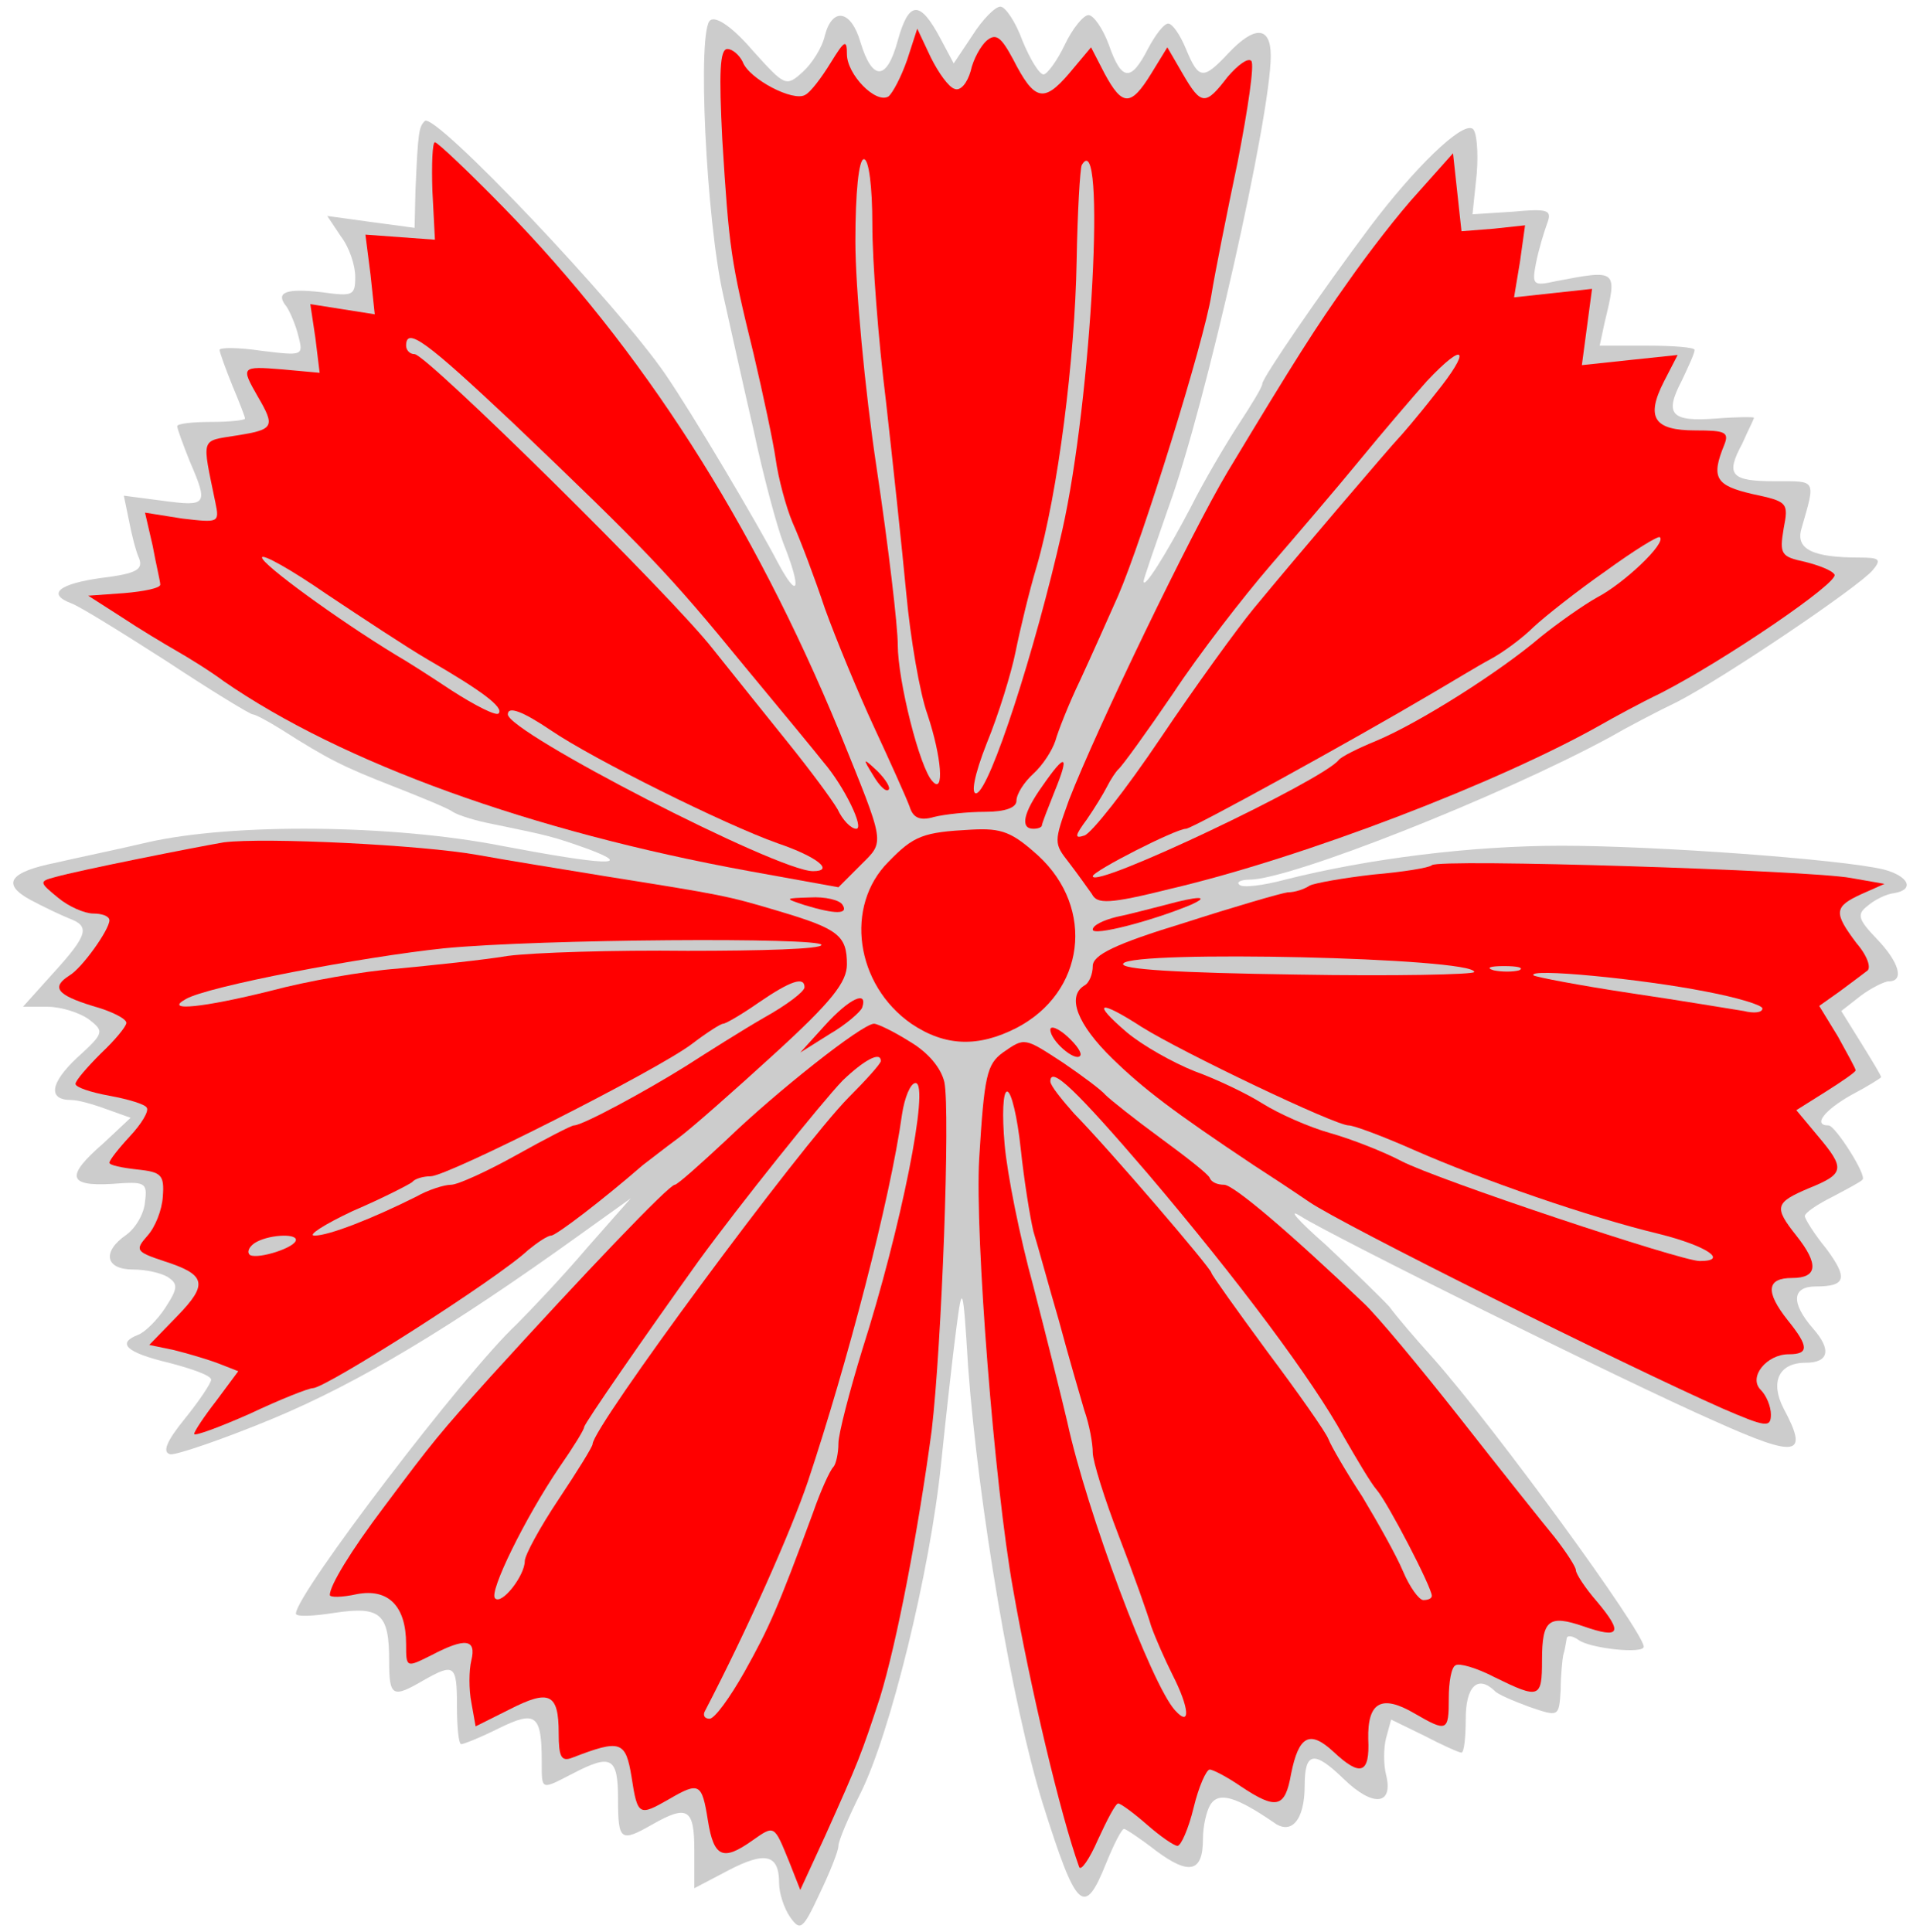 <?xml version="1.0" encoding="UTF-8" standalone="no"?>
<!DOCTYPE svg PUBLIC "-//W3C//DTD SVG 1.1//EN" "http://www.w3.org/Graphics/SVG/1.1/DTD/svg11.dtd">
<svg xmlns:dc="http://purl.org/dc/elements/1.1/" xmlns:xl="http://www.w3.org/1999/xlink" version="1.1" xmlns="http://www.w3.org/2000/svg" viewBox="33.95 61.975 296.6 298.517" width="296.6" height="298.517">
  <defs>
    <clipPath id="artboard_clip_path">
      <path d="M 33.95 61.975 L 330.55 61.975 L 330.55 360.493 L 33.95 360.493 Z"/>
    </clipPath>
  </defs>
  <g id="Gillyflower" fill-opacity="1" stroke-dasharray="none" stroke="none" stroke-opacity="1" fill="#ffff00">
    <title>Gillyflower</title>
    <g id="Gillyflower: Layer 2" >
      <title>Layer 2</title>
      <g id="Group_6">
        <g id="Graphic_39">
          <path d="M 172.637 68.238 C 170.935 74.524 168.708 74.524 166.875 68.5 C 165.435 63.524 162.554 63 161.375 67.452 C 160.982 69.286 159.411 71.774 157.97 73.083 C 155.351 75.44 155.22 75.309 150.244 69.809 C 147.232 66.274 144.613 64.44 143.697 65.095 C 141.601 66.274 143.042 96 145.661 107.524 C 146.709 112.238 148.804 121.666 150.375 128.476 C 151.816 135.285 153.911 143.142 154.959 145.892 C 157.839 153.095 157.316 154.928 154.042 148.773 C 150.899 142.749 140.816 125.726 136.756 119.833 C 129.554 109.226 101.007 79.107 99.566 80.678 C 98.649 81.595 98.518 82.381 98.126 91.547 L 97.995 97.178 L 91.185 96.262 L 84.507 95.345 L 86.602 98.488 C 87.911 100.19 88.828 102.94 88.828 104.774 C 88.828 107.654 88.435 107.785 83.721 107.131 C 78.09 106.476 76.388 107.131 78.221 109.357 C 78.745 110.143 79.661 112.238 80.054 113.94 C 80.84 116.952 80.709 116.952 74.292 116.166 C 70.757 115.642 67.876 115.642 67.876 116.035 C 67.876 116.428 68.792 118.916 69.84 121.535 C 70.888 124.023 71.804 126.381 71.804 126.642 C 71.804 126.904 69.447 127.166 66.566 127.166 C 63.685 127.166 61.328 127.428 61.328 127.821 C 61.328 128.214 62.245 130.702 63.292 133.321 C 66.173 139.999 65.912 140.261 59.102 139.345 L 53.078 138.559 L 53.864 142.357 C 54.257 144.452 54.912 147.071 55.435 148.249 C 56.09 149.952 55.043 150.607 49.674 151.261 C 42.995 152.178 41.162 153.749 44.959 155.19 C 46.138 155.583 52.685 159.642 59.626 164.095 C 66.566 168.678 72.59 172.345 72.983 172.345 C 73.376 172.345 75.34 173.392 77.435 174.702 C 84.638 179.285 86.995 180.464 94.721 183.475 C 99.042 185.178 103.233 186.88 103.887 187.404 C 104.673 187.928 107.554 188.844 110.435 189.368 C 118.685 191.071 119.34 191.202 124.84 193.166 C 132.173 195.916 127.197 195.654 111.352 192.642 C 94.59 189.368 69.971 189.106 56.745 192.118 C 51.769 193.297 45.352 194.606 42.602 195.261 C 35.4 196.701 34.09 198.535 38.674 201.023 C 40.638 202.071 43.388 203.38 44.697 203.904 C 47.84 205.082 47.578 206.392 42.209 212.285 L 37.495 217.523 L 41.293 217.523 C 43.388 217.523 46.269 218.439 47.709 219.487 C 50.066 221.32 50.066 221.582 45.876 225.38 C 41.685 229.308 41.293 231.927 44.959 231.927 C 46.007 231.927 48.364 232.582 50.459 233.368 L 54.126 234.677 L 49.935 238.606 C 44.043 243.713 44.435 245.285 51.245 244.892 C 56.352 244.499 56.745 244.63 56.352 247.642 C 56.221 249.475 54.912 251.701 53.471 252.749 C 49.674 255.368 50.197 258.118 54.519 258.118 C 56.483 258.118 58.84 258.642 59.888 259.296 C 61.459 260.344 61.459 260.999 59.495 264.011 C 58.316 265.844 56.352 267.808 55.304 268.201 C 51.9 269.511 53.471 270.951 60.019 272.522 C 63.554 273.439 66.566 274.487 66.566 275.141 C 66.566 275.665 64.733 278.415 62.507 281.165 C 59.626 284.701 58.971 286.403 60.281 286.665 C 61.197 286.796 68.531 284.308 76.388 281.034 C 89.483 275.534 103.495 267.153 123.53 252.749 L 131.387 247.118 L 124.578 254.844 C 120.911 259.165 115.935 264.403 113.709 266.63 C 105.721 274.094 79.661 308.272 79.661 311.284 C 79.661 311.808 82.411 311.677 85.685 311.153 C 92.757 310.106 94.066 311.284 94.066 318.617 C 94.066 324.117 94.59 324.379 99.304 321.629 C 104.149 318.879 104.542 319.141 104.542 325.558 C 104.542 328.832 104.804 331.451 105.197 331.451 C 105.59 331.451 108.209 330.403 111.09 328.962 C 116.721 326.213 117.637 326.867 117.637 334.201 C 117.637 338.653 117.506 338.522 122.352 336.034 C 128.375 332.891 129.423 333.415 129.423 339.962 C 129.423 346.379 129.816 346.641 134.661 343.891 C 140.161 340.748 141.209 341.403 141.209 347.82 L 141.209 353.712 L 146.447 350.962 C 152.209 347.95 154.304 348.474 154.304 352.927 C 154.304 354.498 155.089 356.855 156.006 358.165 C 157.578 360.391 157.97 360.129 160.589 354.498 C 162.161 351.224 163.47 347.95 163.47 347.165 C 163.47 346.379 165.042 342.712 166.875 339.046 C 171.458 329.879 177.613 304.867 179.315 288.237 C 180.101 280.641 181.149 271.213 181.673 267.284 C 182.589 260.213 182.72 260.344 183.506 273.177 C 185.077 294.522 190.315 325.427 195.03 340.617 C 200.268 357.248 201.446 358.296 204.851 349.784 C 206.03 346.903 207.208 344.546 207.601 344.546 C 207.863 344.546 210.22 346.117 212.577 347.95 C 217.684 351.748 219.78 351.224 219.78 346.117 C 219.78 344.153 220.303 341.796 220.958 340.748 C 222.268 338.784 224.887 339.57 230.649 343.498 C 233.398 345.593 235.494 343.236 235.494 337.867 C 235.494 332.629 236.934 332.367 241.517 336.82 C 246.101 341.272 249.244 340.879 248.065 336.165 C 247.672 334.593 247.672 332.105 248.065 330.534 L 248.851 327.653 L 253.958 330.141 C 256.708 331.582 259.327 332.76 259.72 332.76 C 260.113 332.76 260.375 330.403 260.375 327.522 C 260.375 322.546 262.208 320.713 264.827 323.201 C 265.22 323.724 267.708 324.772 270.196 325.689 C 274.779 327.26 274.779 327.26 275.041 323.07 C 275.041 320.844 275.303 318.355 275.434 317.701 C 275.696 316.915 275.827 315.867 275.958 315.213 C 275.958 314.558 276.874 314.689 277.791 315.344 C 279.493 316.653 287.874 317.57 287.874 316.391 C 287.874 314.165 265.22 282.999 255.267 271.737 C 252.648 268.856 249.636 265.32 248.589 263.88 C 247.41 262.57 242.958 258.249 238.768 254.32 C 234.446 250.523 232.744 248.558 234.839 249.868 C 239.291 252.749 284.862 275.403 298.874 281.558 C 311.707 287.32 313.41 286.927 309.481 279.594 C 307.386 275.534 308.696 272.522 312.886 272.522 C 316.422 272.522 316.946 270.558 314.065 267.284 C 310.529 263.225 310.791 260.737 314.457 260.737 C 319.172 260.737 319.434 259.427 316.029 254.844 C 314.196 252.618 312.755 250.261 312.755 249.868 C 312.755 249.344 314.719 248.034 317.077 246.856 C 319.303 245.677 321.529 244.499 321.66 244.237 C 322.445 243.713 317.469 235.856 316.422 235.856 C 313.934 235.856 315.767 233.499 319.957 231.142 C 322.445 229.832 324.541 228.523 324.541 228.392 C 324.541 228.13 323.1 225.773 321.398 223.023 L 318.386 218.178 L 321.398 215.82 C 322.969 214.642 325.065 213.594 325.719 213.594 C 328.207 213.594 327.291 210.582 323.886 207.047 C 321.005 204.035 320.743 203.249 322.445 201.94 C 323.493 201.023 325.326 200.106 326.505 199.975 C 329.779 199.451 328.862 197.356 324.934 196.309 C 318.386 194.737 289.708 192.642 275.172 192.642 C 261.422 192.642 245.446 194.606 232.482 197.88 C 229.077 198.797 225.803 199.19 225.41 198.666 C 224.887 198.273 225.672 197.88 226.982 197.88 C 233.268 197.88 265.743 185.047 282.636 175.88 C 285.124 174.44 289.839 171.952 293.112 170.38 C 300.446 166.583 321.005 152.702 323.231 150.083 C 324.672 148.38 324.279 148.118 321.136 148.118 C 313.934 148.118 311.315 146.809 312.231 143.666 C 314.457 135.94 314.588 136.333 308.303 136.333 C 301.362 136.333 300.446 135.416 303.065 130.571 C 303.981 128.476 304.898 126.773 304.898 126.511 C 304.898 126.381 302.279 126.381 299.005 126.642 C 292.065 127.166 291.017 125.988 293.767 120.75 C 294.815 118.523 295.731 116.559 295.731 116.035 C 295.731 115.642 292.458 115.381 288.398 115.381 L 281.065 115.381 L 281.851 111.714 C 283.815 103.595 283.815 103.595 274.255 105.428 C 270.72 106.214 270.589 105.952 271.243 102.547 C 271.636 100.583 272.422 97.964 272.946 96.524 C 273.732 94.428 273.208 94.166 267.577 94.69 L 261.422 95.083 L 262.077 88.797 C 262.339 85.393 262.077 82.25 261.422 81.857 C 259.72 80.809 252.386 88.012 245.577 97.047 C 238.113 107 228.946 120.357 228.946 121.273 C 228.946 121.797 227.244 124.547 225.279 127.559 C 223.315 130.571 219.91 136.333 217.946 140.261 C 213.887 147.988 210.613 153.095 210.613 151.785 C 210.613 151.392 212.446 146.154 214.541 140.13 C 220.172 124.678 230.256 79.893 230.256 70.595 C 230.256 66.012 227.768 65.881 223.708 70.202 C 219.78 74.393 219.125 74.262 217.161 69.548 C 216.244 67.321 215.065 65.619 214.411 65.619 C 213.756 65.619 212.446 67.321 211.268 69.548 C 208.649 74.655 207.208 74.524 205.244 68.893 C 204.327 66.405 202.887 64.31 202.101 64.31 C 201.315 64.31 199.613 66.405 198.434 68.893 C 197.256 71.381 195.684 73.476 195.161 73.476 C 194.506 73.476 193.065 71.119 191.887 68.238 C 190.839 65.357 189.268 63 188.482 63 C 187.696 63 185.732 64.964 184.161 67.452 L 181.28 71.774 L 179.185 67.845 C 176.042 61.952 174.339 62.083 172.637 68.238 Z" fill="#cccccc"/>
        </g>
        <g id="Graphic_38">
          <path d="M 181.411 75.702 C 182.327 76.095 183.375 74.786 183.899 72.952 C 184.292 71.119 185.47 69.024 186.387 68.238 C 187.827 67.059 188.613 67.714 190.446 71.119 C 193.72 77.536 195.161 77.928 199.089 73.345 L 202.494 69.286 L 204.589 73.345 C 207.339 78.452 208.649 78.452 211.791 73.345 L 214.28 69.286 L 216.637 73.345 C 219.518 78.321 220.172 78.321 223.577 73.869 C 225.149 72.036 226.72 70.857 227.244 71.381 C 227.768 71.905 226.72 78.845 225.149 86.964 C 223.446 95.083 221.613 104.25 221.089 107.524 C 219.91 114.857 210.482 145.238 206.684 154.011 C 205.113 157.547 202.494 163.44 200.792 167.106 C 199.089 170.642 197.387 174.964 196.994 176.404 C 196.47 177.975 195.03 180.202 193.589 181.511 C 192.149 182.821 190.97 184.654 190.97 185.702 C 190.97 186.749 189.268 187.404 186.125 187.404 C 183.375 187.404 179.839 187.797 178.268 188.19 C 176.042 188.844 174.994 188.321 174.47 186.618 C 173.946 185.178 171.458 179.678 168.97 174.309 C 166.482 168.94 163.078 160.69 161.375 155.976 C 159.804 151.261 157.578 145.369 156.399 142.749 C 155.351 140.261 154.173 135.809 153.78 132.928 C 153.387 130.178 151.816 122.845 150.375 116.69 C 146.84 102.285 146.578 100.452 145.53 83.559 C 145.006 73.214 145.137 69.548 146.316 69.548 C 147.101 69.548 148.149 70.464 148.673 71.512 C 149.59 74.131 156.53 77.798 158.363 76.619 C 159.149 76.226 160.851 74 162.292 71.643 C 164.387 68.238 164.78 67.976 164.78 70.333 C 164.78 73.476 169.232 78.059 171.197 76.881 C 171.851 76.357 173.161 73.869 174.077 71.25 L 175.649 66.405 L 177.744 70.857 C 178.923 73.214 180.494 75.44 181.411 75.702 Z" fill="#ff0000"/>
        </g>
        <g id="Graphic_37">
          <path d="M 111.745 94.036 C 133.221 116.035 150.244 142.619 163.601 174.964 C 170.804 192.773 170.673 191.856 166.875 195.654 L 163.47 199.059 L 149.72 196.571 C 115.935 190.416 86.733 179.809 68.531 167.237 C 66.435 165.666 63.031 163.571 61.197 162.523 C 59.364 161.476 55.435 159.118 52.685 157.285 L 47.578 154.011 L 53.078 153.618 C 56.221 153.357 58.709 152.833 58.709 152.309 C 58.709 151.785 58.054 149.166 57.531 146.285 L 56.352 141.178 L 62.114 142.095 C 67.745 142.749 67.876 142.749 67.221 139.607 C 65.126 129.392 64.864 130.178 70.495 129.261 C 76.257 128.345 76.519 127.952 73.769 123.238 C 71.15 118.654 71.15 118.523 77.566 119.047 L 83.328 119.571 L 82.673 114.202 L 81.888 108.964 L 86.864 109.75 L 91.84 110.535 L 91.185 104.381 L 90.399 98.226 L 95.768 98.619 L 101.137 99.012 L 100.745 91.416 C 100.614 87.357 100.745 83.952 101.137 83.952 C 101.53 83.952 106.376 88.536 111.745 94.036 Z" fill="#ff0000"/>
        </g>
        <g id="Graphic_36">
          <path d="M 264.696 97.309 L 269.541 96.785 L 268.755 102.416 L 267.839 107.916 L 273.863 107.262 L 279.886 106.607 L 279.101 112.5 L 278.315 118.392 L 285.648 117.607 L 293.112 116.821 L 291.017 120.881 C 288.136 126.511 289.446 128.476 295.862 128.476 C 300.446 128.476 301.1 128.738 300.315 130.702 C 298.219 135.809 299.005 136.988 304.636 138.297 C 310.136 139.476 310.267 139.607 309.481 143.666 C 308.827 147.595 309.088 147.988 312.755 148.773 C 314.85 149.297 316.946 150.083 317.338 150.738 C 318.124 151.916 300.446 163.964 290.493 169.071 C 287.22 170.642 283.16 172.868 281.327 173.916 C 265.613 182.821 235.363 194.475 214.672 199.321 C 205.244 201.678 203.411 201.678 202.625 200.106 C 201.97 199.19 200.399 196.963 199.089 195.261 C 196.732 192.249 196.732 192.118 199.089 185.571 C 203.411 174.44 217.946 144.321 223.577 134.892 C 234.053 117.476 237.327 112.369 242.172 105.559 C 245.184 101.238 250.029 94.952 253.041 91.678 L 258.41 85.655 L 259.065 91.678 L 259.72 97.702 L 264.696 97.309 Z" fill="#ff0000"/>
        </g>
        <g id="Graphic_35">
          <path d="M 171.197 183.999 C 170.804 184.392 169.756 183.344 168.839 181.773 C 167.137 179.023 167.268 179.023 169.494 181.118 C 170.804 182.428 171.589 183.737 171.197 183.999 Z" fill="#ff0000"/>
        </g>
        <g id="Graphic_34">
          <path d="M 196.863 184.261 C 195.815 186.88 194.899 189.237 194.899 189.499 C 194.899 189.761 194.375 190.023 193.589 190.023 C 191.494 190.023 192.018 187.535 195.03 183.344 C 198.565 178.237 199.22 178.499 196.863 184.261 Z" fill="#ff0000"/>
        </g>
        <g id="Graphic_33">
          <path d="M 194.375 194.213 C 203.149 202.332 201.577 215.297 190.97 220.797 C 185.077 223.808 179.97 223.678 174.732 220.142 C 166.089 214.118 164.387 201.94 171.197 195.13 C 175.125 191.071 176.566 190.547 184.03 190.154 C 188.744 189.892 190.315 190.547 194.375 194.213 Z" fill="#ff0000"/>
        </g>
        <g id="Graphic_32">
          <path d="M 107.816 194.082 C 112.137 194.868 121.042 196.309 127.459 197.356 C 145.53 200.237 146.316 200.368 154.173 202.725 C 163.47 205.475 164.78 206.523 164.78 210.975 C 164.78 213.725 162.423 216.737 153.518 224.856 C 147.363 230.487 140.685 236.38 138.721 237.82 C 136.756 239.261 134.268 241.225 133.221 242.011 C 127.197 247.249 119.864 252.88 119.078 252.88 C 118.554 252.88 116.983 253.927 115.542 255.106 C 110.828 259.558 84.245 276.451 82.28 276.451 C 81.626 276.451 77.304 278.153 72.59 280.38 C 67.876 282.475 63.947 283.915 63.947 283.522 C 63.947 283.129 65.519 280.772 67.352 278.415 L 70.757 273.832 L 67.745 272.653 C 66.042 271.999 62.9 271.082 60.804 270.558 L 57.007 269.772 L 61.328 265.32 C 66.173 260.344 65.781 258.903 59.233 256.808 C 54.912 255.368 54.781 255.106 56.745 252.88 C 57.923 251.57 58.971 248.951 59.102 246.856 C 59.364 243.451 58.84 243.058 55.173 242.665 C 52.816 242.404 50.852 242.011 50.852 241.618 C 50.852 241.225 52.293 239.392 53.995 237.558 C 55.828 235.594 57.007 233.63 56.614 233.106 C 56.352 232.582 53.733 231.797 50.852 231.273 C 47.971 230.749 45.614 229.963 45.614 229.439 C 45.614 228.916 47.447 226.82 49.543 224.725 C 51.769 222.63 53.471 220.535 53.471 220.011 C 53.471 219.356 51.114 218.178 48.233 217.392 C 42.733 215.689 41.816 214.511 44.697 212.678 C 46.662 211.499 50.852 205.606 50.852 204.166 C 50.852 203.511 49.674 203.118 48.364 203.118 C 47.054 203.118 44.566 202.071 42.864 200.63 C 39.983 198.273 39.983 198.142 42.471 197.487 C 46.138 196.44 63.947 192.904 68.531 192.118 C 74.816 191.332 99.173 192.511 107.816 194.082 Z" fill="#ff0000"/>
        </g>
        <g id="Graphic_31">
          <path d="M 319.826 197.618 L 325.065 198.535 L 321.529 200.106 C 317.207 202.071 317.207 202.987 320.743 207.701 C 322.445 209.666 323.1 211.63 322.315 212.023 C 321.66 212.547 319.696 213.987 318.124 215.166 L 314.981 217.392 L 317.862 222.106 C 319.303 224.725 320.612 227.082 320.612 227.344 C 320.612 227.606 318.517 229.047 316.029 230.618 L 311.446 233.499 L 314.719 237.427 C 319.041 242.535 318.91 243.32 313.41 245.546 C 308.172 247.773 307.91 248.427 311.446 252.88 C 314.981 257.332 314.719 259.427 310.791 259.427 C 306.862 259.427 306.6 261.522 310.136 265.975 C 313.41 270.034 313.41 271.213 310.267 271.213 C 306.862 271.213 303.981 274.749 305.946 276.713 C 306.862 277.63 307.517 279.332 307.517 280.51 C 307.517 282.606 306.731 282.475 300.053 279.594 C 285.255 273.046 241.256 251.177 236.148 247.642 C 233.268 245.677 229.47 243.189 227.637 242.011 C 215.065 233.63 210.613 230.225 205.768 225.511 C 200.399 220.273 198.696 215.951 201.446 214.249 C 202.232 213.856 202.756 212.416 202.756 211.237 C 202.756 209.535 206.161 207.832 216.899 204.559 C 224.625 202.071 231.827 199.975 232.875 199.844 C 234.053 199.844 235.494 199.321 236.279 198.797 C 237.065 198.404 241.517 197.618 246.101 197.094 C 250.684 196.701 254.744 196.047 255.136 195.654 C 256.053 194.606 313.41 196.44 319.826 197.618 Z" fill="#ff0000"/>
        </g>
        <g id="Graphic_30">
          <path d="M 164.125 201.809 C 165.042 203.249 162.947 203.249 158.232 201.809 C 155.089 200.761 155.089 200.761 159.149 200.63 C 161.375 200.499 163.732 201.023 164.125 201.809 Z" fill="#ff0000"/>
        </g>
        <g id="Graphic_29">
          <path d="M 217.815 201.809 C 211.791 204.297 202.756 206.654 202.756 205.606 C 202.756 204.951 204.327 204.166 206.422 203.642 C 208.387 203.249 211.791 202.332 213.887 201.809 C 219.125 200.368 221.089 200.368 217.815 201.809 Z" fill="#ff0000"/>
        </g>
        <g id="Graphic_28">
          <path d="M 167.137 217.654 C 166.875 218.308 164.649 220.273 162.161 221.713 L 157.578 224.594 L 161.375 220.404 C 165.173 216.213 168.054 214.904 167.137 217.654 Z" fill="#ff0000"/>
        </g>
        <g id="Graphic_27">
          <path d="M 174.47 222.892 C 177.351 224.594 179.315 226.951 179.839 229.177 C 180.756 233.761 179.446 269.641 177.875 282.999 C 175.78 298.582 172.506 315.736 169.887 324.248 C 167.006 333.022 166.613 334.07 161.375 345.724 L 157.578 353.974 L 155.875 349.653 C 153.518 343.891 153.649 343.891 150.113 346.379 C 145.661 349.522 144.22 348.998 143.304 343.236 C 142.387 337.474 141.994 337.212 137.28 339.962 C 132.697 342.581 132.435 342.581 131.518 336.558 C 130.602 330.927 129.816 330.665 122.352 333.546 C 120.649 334.201 120.256 333.415 120.256 329.748 C 120.256 323.594 118.816 322.939 112.661 326.082 L 107.423 328.701 L 106.768 325.034 C 106.376 323.07 106.376 320.058 106.768 318.486 C 107.554 315.213 105.852 314.951 100.614 317.701 C 96.685 319.665 96.685 319.665 96.685 315.998 C 96.685 310.106 93.935 307.356 89.09 308.272 C 86.733 308.796 84.899 308.796 84.899 308.403 C 84.899 306.963 88.042 301.725 93.28 294.784 C 101.007 284.439 101.792 283.522 109.78 274.618 C 124.185 258.772 137.28 245.023 138.197 245.023 C 138.59 245.023 142.256 241.749 146.316 237.951 C 153.78 230.749 167.137 220.142 168.97 220.142 C 169.494 220.142 171.982 221.32 174.47 222.892 Z" fill="#ff0000"/>
        </g>
        <g id="Graphic_26">
          <path d="M 200.792 225.118 C 200.006 226.035 196.208 222.761 196.208 221.058 C 196.208 220.404 197.387 220.797 198.827 222.106 C 200.268 223.416 201.184 224.725 200.792 225.118 Z" fill="#ff0000"/>
        </g>
        <g id="Graphic_25">
          <path d="M 198.173 226.166 C 201.053 228.13 204.065 230.356 204.72 231.142 C 205.506 231.927 209.303 234.939 213.232 237.82 C 217.161 240.701 220.696 243.451 220.827 243.975 C 221.089 244.63 222.006 245.023 223.053 245.023 C 224.494 245.023 233.137 252.356 244.66 263.356 C 246.625 265.189 253.172 273.046 259.458 281.034 C 265.613 288.891 272.291 297.272 274.124 299.498 C 275.958 301.856 277.398 304.082 277.398 304.606 C 277.398 305.129 278.839 307.356 280.672 309.451 C 284.731 314.296 284.208 315.213 278.577 313.248 C 273.208 311.415 272.16 312.201 272.16 318.486 C 272.16 324.379 271.767 324.51 264.827 321.105 C 262.077 319.665 259.327 318.879 258.803 319.272 C 258.148 319.534 257.755 321.891 257.755 324.379 C 257.755 329.486 257.494 329.617 252.517 326.736 C 247.41 323.724 245.184 324.903 245.315 330.665 C 245.577 336.034 244.137 336.558 239.946 332.629 C 236.279 329.224 234.577 330.141 233.398 336.034 C 232.482 341.272 231.172 341.665 225.672 337.998 C 223.577 336.558 221.351 335.379 220.827 335.379 C 220.303 335.379 219.125 337.998 218.339 341.272 C 217.553 344.546 216.375 347.165 215.851 347.165 C 215.327 347.165 213.232 345.724 211.137 343.891 C 209.042 342.058 207.077 340.617 206.684 340.617 C 206.292 340.617 204.982 343.105 203.542 346.248 C 202.232 349.26 200.923 351.093 200.661 350.439 C 197.78 342.45 193.065 322.546 190.446 307.486 C 187.565 291.51 184.554 252.88 185.208 241.094 C 185.994 228.13 186.387 226.427 188.875 224.594 C 192.28 222.237 192.149 222.237 198.173 226.166 Z" fill="#ff0000"/>
        </g>
        <g id="Graphic_24">
          <path d="M 166.089 99.274 C 166.089 106.345 167.53 122.059 169.363 134.238 C 171.197 146.416 172.637 158.726 172.637 161.606 C 172.637 167.106 176.042 180.725 178.006 182.69 C 179.839 184.785 179.446 179.023 177.22 172.345 C 176.042 169.071 174.601 160.69 173.946 153.618 C 173.292 146.678 171.851 133.19 170.804 123.892 C 169.625 114.464 168.708 102.285 168.708 96.655 C 168.708 90.893 168.185 86.571 167.399 86.571 C 166.613 86.571 166.089 91.678 166.089 99.274 Z" fill="#cccccc"/>
        </g>
        <g id="Graphic_23">
          <path d="M 201.053 87.488 C 200.792 88.143 200.399 94.69 200.268 102.285 C 200.006 117.345 197.387 138.166 194.113 149.428 C 192.934 153.357 191.494 159.38 190.839 162.654 C 190.184 165.928 188.22 172.345 186.387 176.797 C 184.423 181.773 183.899 184.785 184.815 184.523 C 186.911 183.868 193.851 162.523 198.042 143.928 C 202.625 123.631 204.851 80.94 201.053 87.488 Z" fill="#cccccc"/>
        </g>
        <g id="Graphic_22">
          <path d="M 96.685 115.381 C 96.685 116.035 97.209 116.69 97.995 116.69 C 99.828 116.69 137.673 154.011 144.09 162.261 C 147.232 166.19 152.47 172.737 155.744 176.797 C 159.018 180.856 162.423 185.44 163.339 187.011 C 164.125 188.713 165.435 190.023 166.22 190.023 C 167.53 190.023 164.387 183.475 161.113 179.678 C 160.197 178.499 154.697 171.821 148.935 164.88 C 137.28 150.607 133.613 146.809 113.316 127.428 C 99.828 114.726 96.685 112.369 96.685 115.381 Z" fill="#cccccc"/>
        </g>
        <g id="Graphic_21">
          <path d="M 74.423 148.118 C 74.423 149.166 86.078 157.678 95.114 163.178 C 96.292 163.833 100.221 166.321 103.756 168.678 C 107.423 171.035 110.566 172.606 110.959 172.214 C 111.875 171.297 108.34 168.678 99.959 163.833 C 96.816 161.999 89.876 157.416 84.376 153.749 C 78.876 149.952 74.423 147.464 74.423 148.118 Z" fill="#cccccc"/>
        </g>
        <g id="Graphic_20">
          <path d="M 112.399 172.345 C 112.399 175.094 154.042 196.571 159.542 196.571 C 162.947 196.571 160.197 194.344 154.042 192.249 C 145.923 189.368 125.625 179.285 119.078 174.833 C 114.625 171.821 112.399 171.035 112.399 172.345 Z" fill="#cccccc"/>
        </g>
        <g id="Graphic_19">
          <path d="M 254.351 120.881 C 252.256 123.238 247.541 128.738 244.006 133.059 C 240.47 137.38 234.184 144.714 230.125 149.428 C 226.065 154.142 219.256 162.916 215.196 169.071 C 211.006 175.225 207.208 180.464 206.684 180.856 C 206.292 181.249 205.506 182.428 204.982 183.475 C 204.458 184.523 203.018 186.88 201.839 188.583 C 200.006 191.071 199.875 191.594 201.446 191.071 C 202.494 190.809 207.863 183.999 213.232 176.011 C 218.601 168.023 225.149 158.987 227.637 155.976 C 234.315 147.857 249.113 130.571 249.898 129.785 C 250.291 129.392 252.91 126.381 255.66 122.845 C 261.291 115.904 260.375 114.464 254.351 120.881 Z" fill="#cccccc"/>
        </g>
        <g id="Graphic_18">
          <path d="M 281.981 150.214 C 277.66 153.226 272.684 157.154 270.851 158.857 C 269.148 160.559 266.136 162.785 264.172 163.833 C 262.208 164.88 258.148 167.368 255.005 169.202 C 242.827 176.404 218.077 190.023 217.161 190.023 C 215.589 190.023 202.756 196.571 202.756 197.356 C 202.756 199.451 238.244 182.559 240.732 179.416 C 241.125 178.892 243.744 177.583 246.625 176.404 C 253.172 173.654 265.613 165.797 271.898 160.428 C 274.648 158.202 278.577 155.452 280.672 154.273 C 284.731 152.178 291.41 145.892 290.362 144.976 C 290.1 144.714 286.303 147.071 281.981 150.214 Z" fill="#cccccc"/>
        </g>
        <g id="Graphic_17">
          <path d="M 102.578 208.487 C 90.007 209.797 65.912 214.38 62.638 216.344 C 59.102 218.308 65.388 217.654 75.864 215.035 C 81.233 213.594 90.007 212.023 95.376 211.63 C 100.745 211.106 108.471 210.32 112.399 209.666 C 116.328 209.142 128.899 208.749 140.161 208.88 C 151.554 208.88 160.851 208.618 160.851 207.963 C 160.851 206.785 117.506 207.047 102.578 208.487 Z" fill="#cccccc"/>
        </g>
        <g id="Graphic_16">
          <path d="M 151.161 216.868 C 148.542 218.701 146.054 220.142 145.661 220.142 C 145.268 220.142 143.042 221.582 140.816 223.285 C 135.447 227.344 103.102 243.713 100.483 243.713 C 99.304 243.713 97.995 244.106 97.602 244.63 C 97.078 245.023 93.018 247.118 88.435 249.082 C 83.983 251.177 81.364 252.88 82.542 252.88 C 84.769 252.88 91.447 250.261 98.257 246.856 C 100.09 245.808 102.578 245.023 103.626 245.023 C 104.673 245.023 109.256 242.927 113.709 240.439 C 118.161 237.951 122.221 235.856 122.614 235.856 C 123.923 235.856 133.613 230.618 139.899 226.689 C 143.173 224.594 148.542 221.189 151.947 219.225 C 155.482 217.261 158.232 215.166 158.232 214.511 C 158.232 212.809 156.137 213.463 151.161 216.868 Z" fill="#cccccc"/>
        </g>
        <g id="Graphic_15">
          <path d="M 73.245 254.058 C 72.328 254.713 72.066 255.499 72.59 255.892 C 73.9 256.546 79.661 254.713 79.661 253.534 C 79.661 252.487 75.209 252.749 73.245 254.058 Z" fill="#cccccc"/>
        </g>
        <g id="Graphic_14">
          <path d="M 207.47 210.844 C 206.815 211.761 216.113 212.285 234.184 212.547 C 249.244 212.809 261.684 212.547 261.684 212.154 C 261.684 209.928 208.78 208.749 207.47 210.844 Z" fill="#cccccc"/>
        </g>
        <g id="Graphic_13">
          <path d="M 264.696 211.892 C 265.874 212.154 267.708 212.154 268.624 211.892 C 269.41 211.499 268.493 211.237 266.267 211.237 C 264.172 211.237 263.386 211.499 264.696 211.892 Z" fill="#cccccc"/>
        </g>
        <g id="Graphic_12">
          <path d="M 270.851 212.678 C 271.243 212.939 278.053 214.249 285.91 215.428 C 293.898 216.606 301.624 217.916 303.327 218.178 C 304.898 218.57 306.207 218.439 306.207 217.785 C 306.207 217.261 302.279 216.082 297.434 215.166 C 287.481 213.201 269.803 211.499 270.851 212.678 Z" fill="#cccccc"/>
        </g>
        <g id="Graphic_11">
          <path d="M 207.994 221.451 C 210.482 223.547 215.196 226.166 218.47 227.475 C 221.744 228.654 226.458 230.88 228.946 232.451 C 231.434 234.023 236.148 236.118 239.422 237.035 C 242.696 237.951 247.672 239.915 250.422 241.356 C 255.922 244.237 293.636 256.808 296.517 256.808 C 301.1 256.808 297.565 254.451 290.231 252.618 C 279.362 249.999 263.124 244.368 252.386 239.654 C 247.672 237.558 243.089 235.856 242.303 235.856 C 240.208 235.856 216.637 224.594 210.351 220.666 C 203.672 216.344 202.494 216.737 207.994 221.451 Z" fill="#cccccc"/>
        </g>
        <g id="Graphic_10">
          <path d="M 164.125 228.916 C 160.851 232.32 148.149 248.165 141.863 256.808 C 133.613 268.332 124.185 281.951 124.185 282.475 C 124.185 282.868 122.483 285.618 120.387 288.629 C 115.149 296.356 109.387 308.01 110.435 308.927 C 111.483 309.975 115.018 305.391 115.018 303.165 C 115.018 302.248 117.375 297.927 120.256 293.606 C 123.137 289.284 125.494 285.487 125.494 285.094 C 125.494 282.475 157.447 239.261 165.042 231.535 C 167.792 228.785 170.018 226.297 170.018 225.904 C 170.018 224.332 167.399 225.773 164.125 228.916 Z" fill="#cccccc"/>
        </g>
        <g id="Graphic_9">
          <path d="M 173.292 234.154 C 171.458 247.38 164.78 272.784 158.756 290.856 C 156.137 298.582 149.459 313.641 142.78 326.474 C 142.518 327.129 142.911 327.522 143.566 327.522 C 144.351 327.522 146.709 324.248 148.935 320.32 C 152.732 313.51 154.042 310.629 159.542 295.701 C 160.72 292.296 162.161 289.153 162.685 288.629 C 163.078 288.237 163.47 286.534 163.47 284.963 C 163.47 283.522 165.173 276.975 167.137 270.558 C 173.161 251.701 177.613 229.308 175.387 229.308 C 174.601 229.308 173.685 231.535 173.292 234.154 Z" fill="#cccccc"/>
        </g>
        <g id="Graphic_8">
          <path d="M 196.208 229.047 C 196.208 229.701 197.911 231.797 199.875 234.023 C 205.506 239.785 221.089 257.987 221.089 258.642 C 221.089 258.903 225.018 264.403 229.732 270.82 C 234.446 277.106 238.768 283.26 239.16 284.308 C 239.553 285.356 241.91 289.415 244.398 293.213 C 246.756 297.141 249.636 302.248 250.684 304.736 C 251.732 307.225 253.172 309.189 253.827 309.189 C 254.613 309.189 255.136 308.927 255.136 308.534 C 255.136 307.225 248.327 294.129 246.625 292.165 C 245.708 291.118 243.482 287.32 241.517 283.915 C 236.803 275.272 225.279 259.82 211.268 243.32 C 200.268 230.487 196.208 226.558 196.208 229.047 Z" fill="#cccccc"/>
        </g>
        <g id="Graphic_7">
          <path d="M 189.137 238.737 C 189.53 243.32 191.494 253.142 193.589 260.737 C 195.554 268.332 197.911 277.76 198.827 281.689 C 201.839 295.57 211.791 322.153 215.458 326.213 C 217.946 328.962 217.684 325.82 215.065 320.713 C 213.887 318.355 212.446 315.082 211.791 313.248 C 211.268 311.415 209.042 305.129 206.815 299.367 C 204.589 293.606 202.756 287.713 202.756 286.403 C 202.756 284.963 202.232 282.082 201.446 279.856 C 200.792 277.63 198.958 271.344 197.518 265.975 C 195.946 260.606 194.244 254.32 193.589 252.225 C 193.065 249.999 192.149 244.368 191.625 239.392 C 191.101 234.546 190.184 230.618 189.53 230.618 C 188.875 230.618 188.744 234.285 189.137 238.737 Z" fill="#cccccc"/>
        </g>
      </g>
    </g>
  </g>
</svg>
